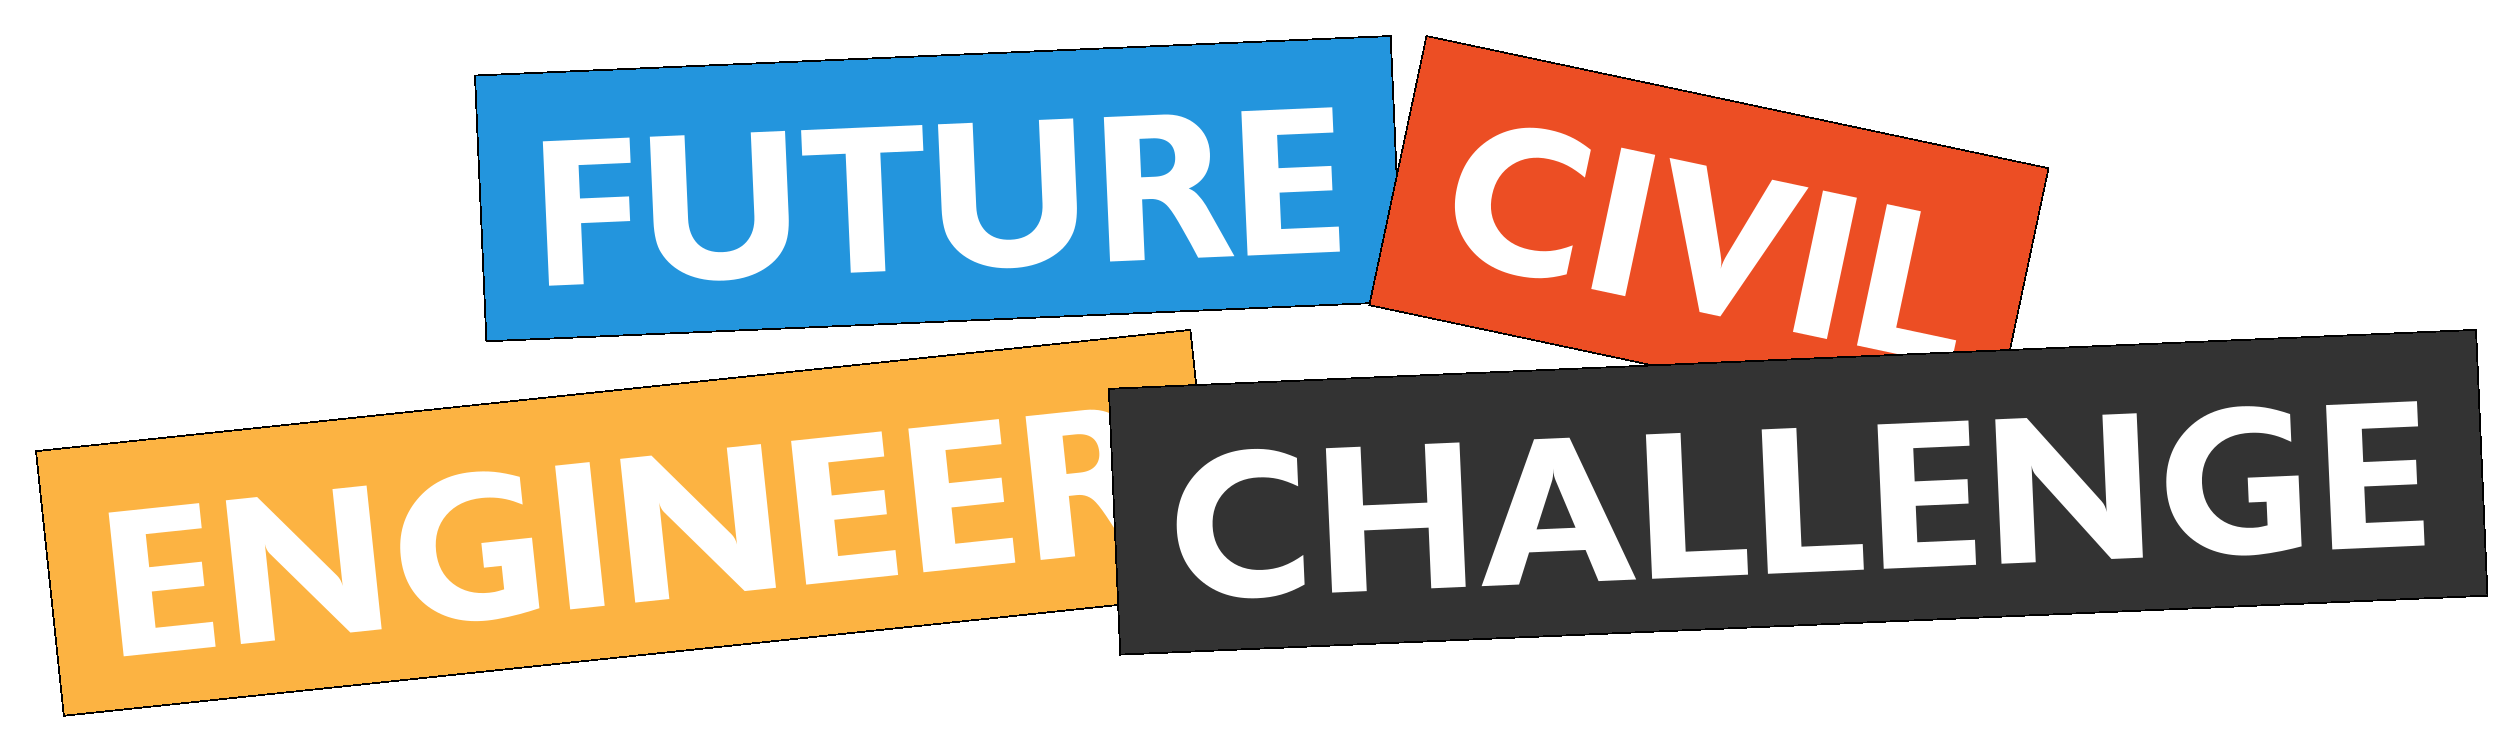 <svg width="1372" height="400" viewBox="0 0 1372 400" fill="none" xmlns="http://www.w3.org/2000/svg">
<g filter="url(#filter0_d_3013_31181)">
<rect x="241.887" y="22.678" width="503" height="146" transform="rotate(-2.47 241.887 22.678)" fill="#2395DD" shape-rendering="crispEdges"/>
<rect x="241.887" y="22.678" width="503" height="146" transform="rotate(-2.47 241.887 22.678)" stroke="black" shape-rendering="crispEdges"/>
<path d="M282.556 138.032L279.138 58.796L326.723 56.743L327.321 70.59L298.747 71.823L299.539 90.175L326.464 89.014L327.047 102.532L300.122 103.693L301.568 137.212L282.556 138.032ZM412.045 53.062L414.055 99.659C414.378 107.132 413.525 112.894 411.498 116.945C409.082 122.188 404.899 126.479 398.951 129.818C393.073 133.081 386.251 134.88 378.485 135.215C370.865 135.544 363.988 134.372 357.854 131.701C351.79 128.953 347.179 125.005 344.021 119.856C342.843 118.072 341.897 115.727 341.185 112.822C340.469 109.843 340.032 106.522 339.874 102.859L337.864 56.262L356.877 55.442L358.858 101.379C359.111 107.241 360.887 111.825 364.186 115.133C367.555 118.364 372.097 119.856 377.811 119.61C383.453 119.366 387.813 117.49 390.891 113.981C394.039 110.395 395.487 105.672 395.234 99.81L393.253 53.873L412.045 53.062ZM421.474 66.639L420.872 52.682L487.36 49.814L487.972 63.99L464.344 65.01L467.15 130.069L448.138 130.889L445.322 65.61L421.474 66.639ZM570.174 46.241L572.184 92.838C572.506 100.311 571.653 106.073 569.626 110.124C567.21 115.367 563.028 119.658 557.079 122.997C551.201 126.26 544.379 128.059 536.613 128.394C528.993 128.723 522.116 127.551 515.982 124.88C509.918 122.132 505.307 118.184 502.149 113.035C500.971 111.251 500.026 108.906 499.313 106.001C498.597 103.022 498.161 99.701 498.003 96.038L495.993 49.441L515.005 48.621L516.986 94.558C517.239 100.42 519.015 105.004 522.314 108.312C525.683 111.543 530.225 113.035 535.94 112.789C541.581 112.545 545.941 110.669 549.019 107.16C552.168 103.574 553.615 98.85 553.363 92.989L551.381 47.052L570.174 46.241ZM590.441 124.751L587.023 45.514L619.663 44.107C626.916 43.794 632.904 45.627 637.627 49.608C642.422 53.584 644.963 58.87 645.247 65.464C645.645 74.695 641.774 81.101 633.634 84.682C635.131 85.352 636.184 85.93 636.792 86.418C637.474 86.902 638.434 87.888 639.672 89.376C640.443 90.224 641.064 91.004 641.535 91.718C641.767 92.002 642.317 92.822 643.183 94.18L652.246 110.304L658.688 121.807L638.796 122.665L634.723 115.023L630.191 106.961C627.008 101.226 624.488 97.261 622.632 95.066C619.995 91.803 616.626 90.26 612.523 90.437L608.017 90.632L609.453 123.931L590.441 124.751ZM606.585 57.443L607.496 78.543L615.078 78.216C618.742 78.058 621.525 77.057 623.427 75.213C625.399 73.293 626.314 70.685 626.172 67.388C626.02 63.871 624.879 61.241 622.749 59.498C620.619 57.755 617.575 56.968 613.619 57.139L606.585 57.443ZM665.91 121.495L662.492 42.259L712.386 40.107L712.983 53.954L682.102 55.286L682.889 73.529L711.902 72.278L712.48 85.685L683.467 86.937L684.33 106.938L715.98 105.573L716.573 119.31L665.91 121.495Z" fill="white"/>
</g>
<g filter="url(#filter1_d_3013_31181)">
<rect x="764.106" y="1" width="349" height="151" transform="rotate(12 764.106 1)" fill="#EC4E24" shape-rendering="crispEdges"/>
<rect x="764.106" y="1" width="349" height="151" transform="rotate(12 764.106 1)" stroke="black" shape-rendering="crispEdges"/>
<path d="M854.293 63.425L851.046 78.704C847.543 75.785 844.305 73.56 841.331 72.028C838.358 70.496 834.971 69.327 831.169 68.519C823.637 66.918 816.973 67.938 811.176 71.579C805.379 75.22 801.695 80.734 800.125 88.123C798.585 95.367 799.694 101.788 803.453 107.385C807.211 112.982 812.892 116.589 820.495 118.205C824.512 119.059 828.357 119.314 832.028 118.97C835.7 118.626 839.819 117.589 844.385 115.861L841 131.785C835.921 133.105 831.31 133.811 827.167 133.905C823.095 134.014 818.692 133.566 813.958 132.56C801.764 129.968 792.563 124.226 786.356 115.334C780.149 106.443 778.273 96.223 780.728 84.674C783.259 72.767 789.293 63.778 798.83 57.709C808.367 51.639 819.268 49.908 831.534 52.515C835.91 53.445 839.764 54.714 843.096 56.322C846.443 57.858 850.175 60.226 854.293 63.425ZM854.517 139.831L871.007 62.254L889.621 66.211L873.131 143.788L854.517 139.831ZM897.515 67.889L917.743 72.189L925.405 120.262L925.818 123.611C925.922 124.533 925.941 125.324 925.876 125.985C925.882 126.661 925.756 127.609 925.496 128.828C926.291 126.148 927.488 123.516 929.087 120.932L953.788 79.85L973.801 84.104L925.355 154.888L913.95 152.464L897.515 67.889ZM965.203 163.358L981.692 85.781L1000.31 89.738L983.817 167.315L965.203 163.358ZM1000.32 170.822L1016.81 93.245L1035.42 97.202L1021.86 161.007L1054.78 168.005L1051.86 181.777L1000.32 170.822Z" fill="white"/>
</g>
<g filter="url(#filter2_d_3013_31181)">
<rect x="1" y="228.847" width="637" height="146" transform="rotate(-6 1 228.847)" fill="#FCB342" shape-rendering="crispEdges"/>
<rect x="1" y="228.847" width="637" height="146" transform="rotate(-6 1 228.847)" stroke="black" shape-rendering="crispEdges"/>
<path d="M49.123 341.433L40.833 262.558L90.499 257.338L91.948 271.122L61.207 274.353L63.116 292.513L91.997 289.477L93.399 302.824L64.519 305.859L66.611 325.77L98.118 322.458L99.555 336.133L49.123 341.433ZM113.458 334.672L105.168 255.796L122.343 253.991L166.256 297.157C167.737 298.624 168.746 300.508 169.283 302.812L163.695 249.644L182.402 247.678L190.692 326.554L173.517 328.359L129.132 284.91C127.893 283.64 127.048 281.922 126.6 279.757L132.165 332.705L113.458 334.672ZM266.475 242.934L268.073 258.141L263.127 256.338C257.478 254.498 251.626 253.897 245.573 254.533C237.258 255.407 230.802 258.519 226.202 263.869C221.603 269.219 219.721 275.869 220.557 283.818C221.362 291.476 224.452 297.382 229.83 301.536C235.207 305.69 241.87 307.349 249.819 306.514C250.913 306.399 251.894 306.259 252.762 306.094C253.629 305.929 255.349 305.453 257.921 304.667L256.564 291.758L246.827 292.781L245.402 279.216L273.189 276.295L277.259 315.022L272.549 316.512C268.622 317.736 264.461 318.837 260.066 319.815C255.744 320.786 252.014 321.436 248.878 321.765C235.97 323.122 225.084 320.58 216.222 314.137C207.425 307.614 202.402 298.409 201.153 286.521C199.888 274.487 202.89 264.107 210.157 255.379C217.425 246.652 227.294 241.633 239.765 240.322C244.214 239.854 248.45 239.815 252.473 240.203C256.495 240.591 261.163 241.502 266.475 242.934ZM294.156 315.679L285.866 236.804L304.791 234.815L313.082 313.69L294.156 315.679ZM329.859 311.927L321.569 233.051L338.745 231.246L382.657 274.412C384.139 275.879 385.148 277.764 385.685 280.067L380.097 226.9L398.804 224.934L407.094 303.809L389.919 305.614L345.534 262.166C344.294 260.895 343.45 259.177 343.001 257.012L348.566 309.961L329.859 311.927ZM423.681 302.066L415.39 223.19L465.057 217.97L466.506 231.754L435.765 234.985L437.674 253.145L466.555 250.11L467.957 263.456L439.076 266.492L441.169 286.402L472.675 283.09L474.113 296.765L423.681 302.066ZM488.016 295.304L479.725 216.428L529.392 211.208L530.841 224.992L500.1 228.223L502.009 246.383L530.89 243.348L532.292 256.694L503.411 259.73L505.504 279.64L537.011 276.329L538.448 290.003L488.016 295.304ZM552.351 288.542L544.061 209.666L576.552 206.252C583.772 205.493 589.861 206.954 594.82 210.636C599.852 214.31 602.712 219.429 603.402 225.993C604.368 235.182 600.899 241.815 592.995 245.89C594.53 246.466 595.616 246.978 596.254 247.428C596.964 247.869 597.983 248.794 599.31 250.203C600.132 251.002 600.8 251.743 601.314 252.426C601.563 252.695 602.162 253.48 603.11 254.781L613.149 270.317L620.286 281.402L600.486 283.483L595.95 276.107L590.93 268.339C587.4 262.811 584.64 259.008 582.652 256.931C579.82 253.837 576.362 252.505 572.278 252.934L567.793 253.405L571.276 286.553L552.351 288.542ZM564.32 220.367L566.528 241.372L574.076 240.578C577.723 240.195 580.439 239.025 582.224 237.067C584.074 235.03 584.827 232.37 584.482 229.088C584.114 225.587 582.813 223.032 580.58 221.424C578.346 219.815 575.26 219.218 571.322 219.632L564.32 220.367Z" fill="white"/>
</g>
<g filter="url(#filter3_d_3013_31181)">
<rect x="589.771" y="194.627" width="751" height="146" transform="rotate(-2.47 589.771 194.627)" fill="#333333" shape-rendering="crispEdges"/>
<rect x="589.771" y="194.627" width="751" height="146" transform="rotate(-2.47 589.771 194.627)" stroke="black" shape-rendering="crispEdges"/>
<path d="M692.989 232.524L693.662 248.129C689.541 246.178 685.85 244.833 682.588 244.093C679.327 243.352 675.754 243.066 671.871 243.234C664.178 243.565 657.98 246.218 653.277 251.192C648.574 256.166 646.385 262.426 646.71 269.973C647.029 277.373 649.708 283.313 654.746 287.793C659.783 292.273 666.185 294.346 673.951 294.011C678.054 293.834 681.84 293.12 685.31 291.87C688.779 290.619 692.508 288.586 696.497 285.772L697.199 302.037C692.611 304.583 688.323 306.42 684.334 307.546C680.419 308.669 676.044 309.335 671.208 309.544C658.753 310.081 648.41 306.82 640.178 299.762C631.946 292.704 627.576 283.276 627.067 271.481C626.542 259.319 630.139 249.108 637.857 240.847C645.575 232.587 655.698 228.187 668.226 227.646C672.695 227.453 676.744 227.719 680.372 228.444C683.996 229.095 688.202 230.455 692.989 232.524ZM712.298 306.45L708.88 227.214L727.892 226.394L729.281 258.594L764.558 257.072L763.169 224.872L782.182 224.052L785.6 303.288L766.697 304.103L765.261 270.804L729.874 272.331L731.31 305.63L712.298 306.45ZM794.34 302.911L823.122 222.286L842.574 221.447L879.181 299.251L858.52 300.143L851.397 283.054L820.406 284.391L814.891 302.025L794.34 302.911ZM832.732 245.984L824.486 271.773L845.916 270.849L835.37 245.87C834.803 244.646 834.386 243.49 834.119 242.401C833.849 241.238 833.68 239.887 833.614 238.349C833.75 241.499 833.456 244.044 832.732 245.984ZM887.92 298.874L884.502 219.638L903.514 218.818L906.325 283.987L939.954 282.537L940.561 296.604L887.92 298.874ZM951.476 296.133L948.058 216.897L967.07 216.076L969.881 281.246L1003.51 279.795L1004.12 293.862L951.476 296.133ZM1015.03 293.391L1011.61 214.155L1061.51 212.003L1062.1 225.85L1031.22 227.182L1032.01 245.425L1061.02 244.173L1061.6 257.581L1032.59 258.832L1033.45 278.834L1065.1 277.469L1065.69 291.206L1015.03 293.391ZM1079.66 290.603L1076.24 211.367L1093.5 210.623L1134.67 256.411C1136.06 257.966 1136.95 259.909 1137.34 262.241L1135.04 208.831L1153.83 208.02L1157.25 287.257L1140 288.001L1098.37 241.902C1097.21 240.557 1096.47 238.791 1096.16 236.602L1098.45 289.793L1079.66 290.603ZM1238.04 208.462L1238.7 223.737L1233.87 221.633C1228.34 219.45 1222.54 218.489 1216.46 218.751C1208.11 219.111 1201.47 221.82 1196.55 226.877C1191.63 231.933 1189.34 238.455 1189.69 246.441C1190.02 254.133 1192.74 260.218 1197.85 264.696C1202.96 269.173 1209.51 271.239 1217.5 270.895C1218.6 270.847 1219.58 270.768 1220.46 270.657C1221.34 270.546 1223.08 270.177 1225.7 269.55L1225.14 256.582L1215.36 257.004L1214.77 243.377L1242.68 242.173L1244.36 281.077L1239.57 282.274C1235.57 283.254 1231.35 284.097 1226.91 284.802C1222.53 285.505 1218.77 285.924 1215.62 286.06C1202.65 286.619 1191.94 283.411 1183.49 276.435C1175.12 269.383 1170.67 259.886 1170.15 247.944C1169.63 235.855 1173.27 225.679 1181.06 217.416C1188.85 209.152 1199.01 204.75 1211.54 204.21C1216.01 204.017 1220.24 204.238 1224.23 204.873C1228.22 205.509 1232.82 206.705 1238.04 208.462ZM1261.19 282.773L1257.77 203.537L1307.66 201.385L1308.26 215.232L1277.38 216.564L1278.16 234.807L1307.18 233.555L1307.76 246.963L1278.74 248.214L1279.61 268.216L1311.26 266.85L1311.85 280.588L1261.19 282.773Z" fill="white"/>
</g>
<defs>
<filter id="filter0_d_3013_31181" x="241.366" y="0.479" width="534.89" height="193.607" filterUnits="userSpaceOnUse" color-interpolation-filters="sRGB">
<feFlood flood-opacity="0" result="BackgroundImageFix"/>
<feColorMatrix in="SourceAlpha" type="matrix" values="0 0 0 0 0 0 0 0 0 0 0 0 0 0 0 0 0 0 127 0" result="hardAlpha"/>
<feOffset dx="18.767" dy="18.767"/>
<feGaussianBlur stdDeviation="3.128"/>
<feComposite in2="hardAlpha" operator="out"/>
<feColorMatrix type="matrix" values="0 0 0 0 0 0 0 0 0 0 0 0 0 0 0 0 0 0 0.4 0"/>
<feBlend mode="normal" in2="BackgroundImageFix" result="effect1_dropShadow_3013_31181"/>
<feBlend mode="normal" in="SourceGraphic" in2="effect1_dropShadow_3013_31181" result="shape"/>
</filter>
<filter id="filter1_d_3013_31181" x="732.118" y="0.407" width="398.977" height="246.47" filterUnits="userSpaceOnUse" color-interpolation-filters="sRGB">
<feFlood flood-opacity="0" result="BackgroundImageFix"/>
<feColorMatrix in="SourceAlpha" type="matrix" values="0 0 0 0 0 0 0 0 0 0 0 0 0 0 0 0 0 0 127 0" result="hardAlpha"/>
<feOffset dx="18.767" dy="18.767"/>
<feGaussianBlur stdDeviation="3.128"/>
<feComposite in2="hardAlpha" operator="out"/>
<feColorMatrix type="matrix" values="0 0 0 0 0 0 0 0 0 0 0 0 0 0 0 0 0 0 0.4 0"/>
<feBlend mode="normal" in2="BackgroundImageFix" result="effect1_dropShadow_3013_31181"/>
<feBlend mode="normal" in="SourceGraphic" in2="effect1_dropShadow_3013_31181" result="shape"/>
</filter>
<filter id="filter2_d_3013_31181" x="0.451" y="161.713" width="674.893" height="237.907" filterUnits="userSpaceOnUse" color-interpolation-filters="sRGB">
<feFlood flood-opacity="0" result="BackgroundImageFix"/>
<feColorMatrix in="SourceAlpha" type="matrix" values="0 0 0 0 0 0 0 0 0 0 0 0 0 0 0 0 0 0 127 0" result="hardAlpha"/>
<feOffset dx="18.767" dy="18.767"/>
<feGaussianBlur stdDeviation="3.128"/>
<feComposite in2="hardAlpha" operator="out"/>
<feColorMatrix type="matrix" values="0 0 0 0 0 0 0 0 0 0 0 0 0 0 0 0 0 0 0.4 0"/>
<feBlend mode="normal" in2="BackgroundImageFix" result="effect1_dropShadow_3013_31181"/>
<feBlend mode="normal" in="SourceGraphic" in2="effect1_dropShadow_3013_31181" result="shape"/>
</filter>
<filter id="filter3_d_3013_31181" x="589.25" y="161.74" width="782.659" height="204.295" filterUnits="userSpaceOnUse" color-interpolation-filters="sRGB">
<feFlood flood-opacity="0" result="BackgroundImageFix"/>
<feColorMatrix in="SourceAlpha" type="matrix" values="0 0 0 0 0 0 0 0 0 0 0 0 0 0 0 0 0 0 127 0" result="hardAlpha"/>
<feOffset dx="18.767" dy="18.767"/>
<feGaussianBlur stdDeviation="3.128"/>
<feComposite in2="hardAlpha" operator="out"/>
<feColorMatrix type="matrix" values="0 0 0 0 0 0 0 0 0 0 0 0 0 0 0 0 0 0 0.4 0"/>
<feBlend mode="normal" in2="BackgroundImageFix" result="effect1_dropShadow_3013_31181"/>
<feBlend mode="normal" in="SourceGraphic" in2="effect1_dropShadow_3013_31181" result="shape"/>
</filter>
</defs>
</svg>

